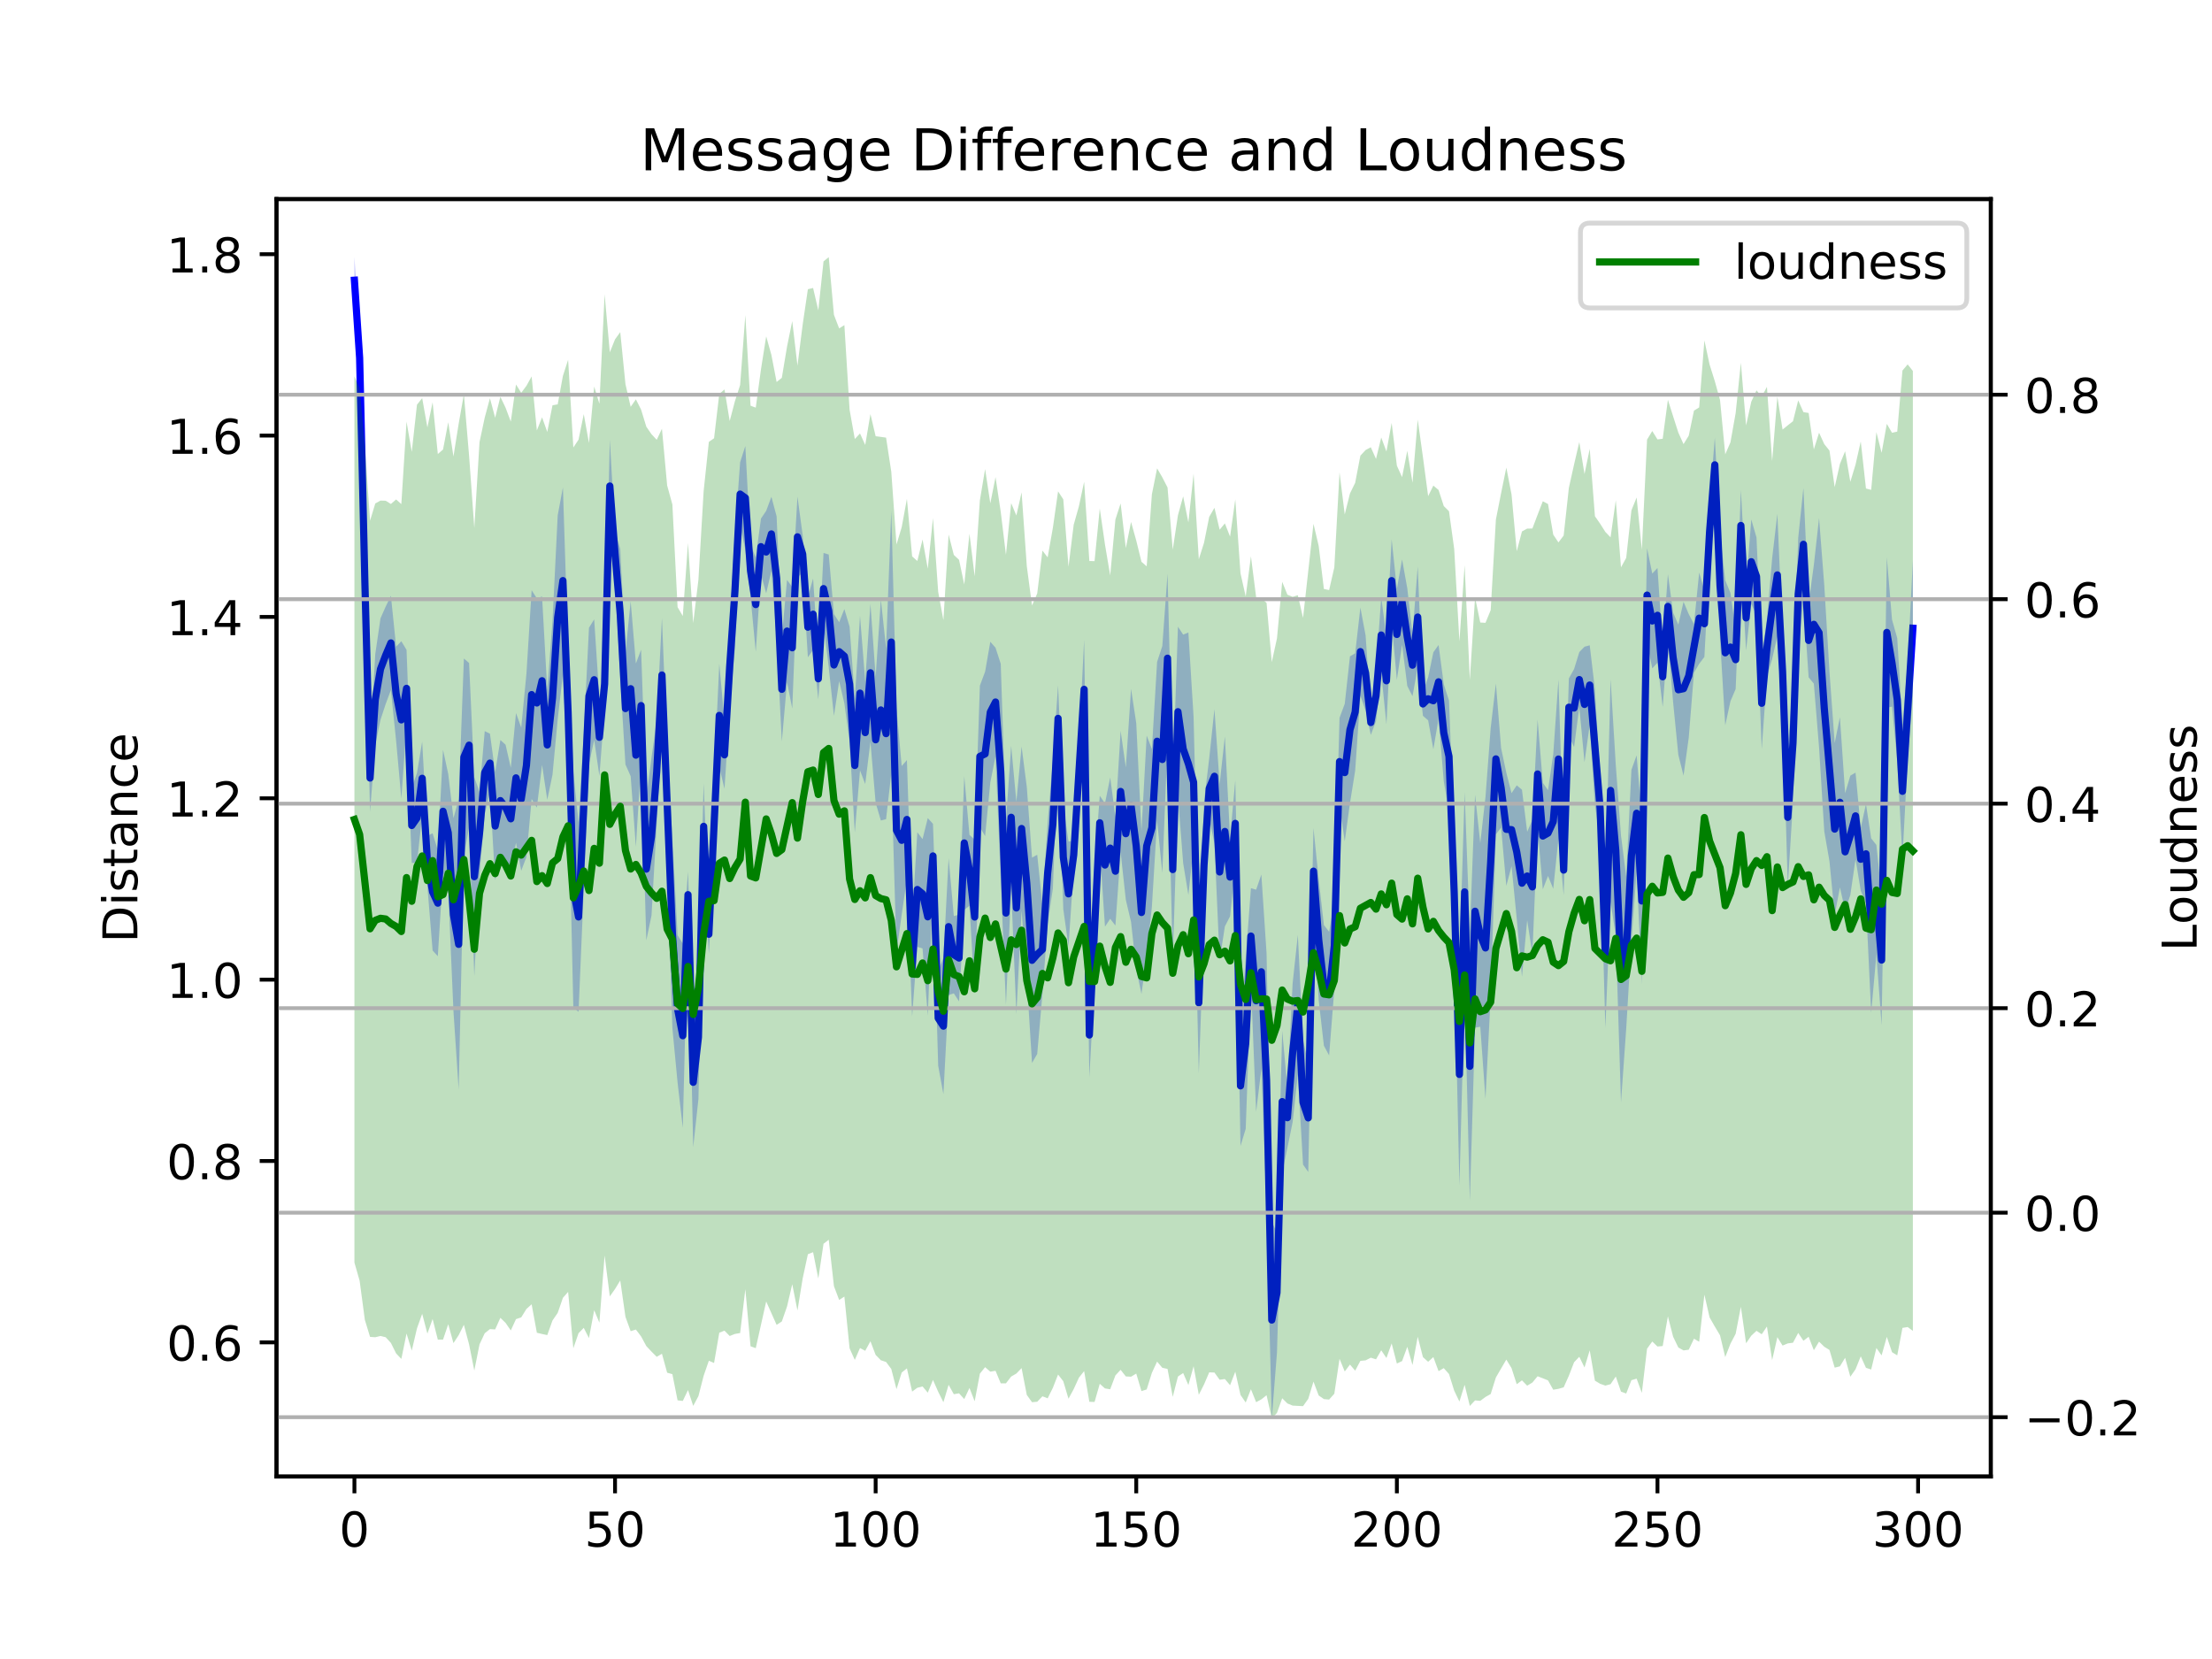 <?xml version="1.0" encoding="utf-8" standalone="no"?>
<!DOCTYPE svg PUBLIC "-//W3C//DTD SVG 1.1//EN"
  "http://www.w3.org/Graphics/SVG/1.1/DTD/svg11.dtd">
<!-- Created with matplotlib (https://matplotlib.org/) -->
<svg height="345.6pt" version="1.1" viewBox="0 0 460.8 345.6" width="460.8pt" xmlns="http://www.w3.org/2000/svg" xmlns:xlink="http://www.w3.org/1999/xlink">
 <defs>
  <style type="text/css">
*{stroke-linecap:butt;stroke-linejoin:round;}
  </style>
 </defs>
 <g id="figure_1">
  <g id="patch_1">
   <path d="M 0 345.6 
L 460.8 345.6 
L 460.8 0 
L 0 0 
z
" style="fill:#ffffff;"/>
  </g>
  <g id="axes_1">
   <g id="patch_2">
    <path d="M 57.6 307.584 
L 414.72 307.584 
L 414.72 41.472 
L 57.6 41.472 
z
" style="fill:#ffffff;"/>
   </g>
   <g id="PolyCollection_1">
    <path clip-path="url(#pdb95ba337a)" d="M 73.833 53.568 
L 73.833 63.177 
L 74.919 79.025 
L 76.004 127.093 
L 77.09 169.095 
L 78.176 155.192 
L 79.262 149.96 
L 80.348 146.645 
L 81.433 143.757 
L 82.519 154.338 
L 83.605 166.352 
L 84.691 151.424 
L 85.777 179.754 
L 86.862 179.805 
L 87.948 169.776 
L 89.034 184.675 
L 90.12 198.012 
L 91.206 199.2 
L 92.291 181.812 
L 93.377 185.712 
L 94.463 210.655 
L 95.549 226.966 
L 96.635 178.274 
L 97.72 172.34 
L 98.806 203.345 
L 99.892 182.265 
L 100.978 169.55 
L 102.064 165.096 
L 103.149 183.326 
L 104.235 179.404 
L 105.321 181.206 
L 106.407 181.212 
L 107.493 175.554 
L 108.578 181.394 
L 109.664 178.547 
L 110.75 166.445 
L 111.836 168.237 
L 112.922 159.349 
L 114.007 166.606 
L 115.093 161.413 
L 116.179 149.856 
L 117.265 140.376 
L 118.351 161.718 
L 119.436 209.926 
L 120.522 210.761 
L 121.608 185.173 
L 122.694 159.161 
L 123.78 154.177 
L 124.865 161.654 
L 125.951 147.594 
L 127.037 110.878 
L 128.123 120.067 
L 129.209 141.587 
L 130.294 159.261 
L 131.38 161.696 
L 132.466 176.411 
L 133.552 158.626 
L 134.638 195.9 
L 135.723 190.705 
L 136.809 171.541 
L 137.895 152.501 
L 138.981 179.757 
L 140.067 214.152 
L 141.152 225.512 
L 142.238 234.957 
L 143.324 191.189 
L 144.41 238.985 
L 145.496 228.963 
L 146.581 181.155 
L 147.667 198.651 
L 148.753 180.481 
L 149.839 159.793 
L 150.925 164.324 
L 152.01 147.753 
L 153.096 135.164 
L 154.182 109.577 
L 155.268 114.523 
L 156.354 124.38 
L 157.439 135.771 
L 158.525 119.737 
L 159.611 123.574 
L 160.697 118.961 
L 161.783 133.275 
L 162.868 154.485 
L 163.954 142.111 
L 165.04 147.609 
L 166.126 120.209 
L 167.212 119.37 
L 168.297 136.923 
L 169.383 135.389 
L 170.469 145.716 
L 171.555 130.046 
L 172.641 139.046 
L 173.726 149.115 
L 174.812 141.898 
L 175.898 146.522 
L 176.984 154.467 
L 178.07 173.422 
L 179.155 160.493 
L 180.241 163.328 
L 181.327 154.54 
L 182.413 167.24 
L 183.499 170.929 
L 184.584 170.654 
L 185.67 161.126 
L 186.756 198.393 
L 187.842 190.532 
L 188.928 183.09 
L 190.013 211.762 
L 191.099 197.236 
L 192.185 197.593 
L 193.271 211.565 
L 194.357 184.996 
L 195.442 222.021 
L 196.528 227.934 
L 197.614 207.298 
L 198.7 206.936 
L 199.786 208.608 
L 200.871 189.528 
L 201.957 188.688 
L 203.043 207.162 
L 204.129 172.311 
L 205.215 174.174 
L 206.3 162.999 
L 207.386 157.557 
L 208.472 183.128 
L 209.558 209.359 
L 210.644 185.169 
L 211.729 211.27 
L 212.815 189.67 
L 213.901 204.109 
L 214.987 221.435 
L 216.073 219.556 
L 217.158 207.082 
L 218.244 192.402 
L 219.33 185.138 
L 220.416 156.546 
L 221.502 189.387 
L 222.587 197.114 
L 223.673 181.047 
L 224.759 167.455 
L 225.845 153.977 
L 226.931 224.409 
L 228.016 204.725 
L 229.102 177.029 
L 230.188 193.045 
L 231.274 191.4 
L 232.36 192.813 
L 233.445 177.517 
L 234.531 187.457 
L 235.617 192.065 
L 236.703 201.924 
L 237.789 207.047 
L 238.875 199.213 
L 239.96 188.883 
L 241.046 170.946 
L 242.132 181.844 
L 243.218 154.735 
L 244.304 199.957 
L 245.389 165.973 
L 246.475 179.815 
L 247.561 186.436 
L 248.647 176.524 
L 249.733 223.63 
L 250.818 193.428 
L 251.904 170.538 
L 252.99 175.691 
L 254.076 200.026 
L 255.162 193.001 
L 256.247 190.875 
L 257.333 180.535 
L 258.419 238.718 
L 259.505 235.164 
L 260.591 204.97 
L 261.676 231.603 
L 262.762 222.703 
L 263.848 251.498 
L 264.934 295.488 
L 266.02 281.765 
L 267.105 244.235 
L 268.191 239.12 
L 269.277 233.774 
L 270.363 223.85 
L 271.449 242.602 
L 272.534 244.148 
L 273.62 190.447 
L 274.706 208.363 
L 275.792 217.835 
L 276.878 219.863 
L 277.963 206.125 
L 279.049 167.772 
L 280.135 175.268 
L 281.221 167.323 
L 282.307 160.546 
L 283.392 144.919 
L 284.478 148.03 
L 285.564 153.095 
L 286.65 150.228 
L 287.736 140.206 
L 288.821 150.881 
L 289.907 129.582 
L 290.993 141.643 
L 292.079 134.304 
L 293.165 142.9 
L 294.25 145.026 
L 295.336 139.078 
L 296.422 149.12 
L 297.508 150.056 
L 298.594 156.08 
L 299.679 149.712 
L 300.765 162.771 
L 301.851 169.238 
L 302.937 198.6 
L 304.023 247.011 
L 305.108 206.55 
L 306.194 250.139 
L 307.28 214.088 
L 308.366 213.893 
L 309.452 228.912 
L 310.537 207.568 
L 311.623 173.801 
L 312.709 172.408 
L 313.795 184.543 
L 314.881 180.444 
L 315.966 191.392 
L 317.052 203.468 
L 318.138 191.699 
L 319.224 198.726 
L 320.31 172.585 
L 321.395 185.257 
L 322.481 182.472 
L 323.567 185.157 
L 324.653 174.703 
L 325.739 186.468 
L 326.824 153.33 
L 327.91 155.614 
L 328.996 147.29 
L 330.082 158.774 
L 331.168 150.983 
L 332.253 167.69 
L 333.339 175.224 
L 334.425 214.167 
L 335.511 187.857 
L 336.597 194.99 
L 337.682 229.671 
L 338.768 214.301 
L 339.854 196.109 
L 340.94 181.487 
L 342.026 204.987 
L 343.111 133.749 
L 344.197 139.245 
L 345.283 138.041 
L 346.369 147.269 
L 347.455 133.056 
L 348.54 146.278 
L 349.626 157.253 
L 350.712 161.575 
L 351.798 153.659 
L 352.884 140.142 
L 353.969 138.287 
L 355.055 136.849 
L 356.141 116.657 
L 357.227 102.492 
L 358.313 133.072 
L 359.398 151.099 
L 360.484 146.084 
L 361.57 143.531 
L 362.656 116.866 
L 363.742 135.483 
L 364.827 125.809 
L 365.913 128.186 
L 366.999 156.045 
L 368.085 140.923 
L 369.171 137.278 
L 370.256 132.494 
L 371.342 147.412 
L 372.428 184.619 
L 373.514 167.136 
L 374.6 135.453 
L 375.685 125.135 
L 376.771 141.107 
L 377.857 142.414 
L 378.943 155.693 
L 380.029 173.177 
L 381.114 179.438 
L 382.2 190.647 
L 383.286 184.854 
L 384.372 189.665 
L 385.458 186.447 
L 386.543 178.979 
L 387.629 185.546 
L 388.715 188.243 
L 389.801 210.996 
L 390.887 198.863 
L 391.972 213.582 
L 393.058 147.428 
L 394.144 147.195 
L 395.23 158.593 
L 396.316 178.732 
L 397.401 158.025 
L 398.487 145.067 
L 398.487 116.673 
L 398.487 116.673 
L 397.401 138.106 
L 396.316 150.952 
L 395.23 132.938 
L 394.144 129.088 
L 393.058 116.063 
L 391.972 186.41 
L 390.887 176.024 
L 389.801 174.651 
L 388.715 167.485 
L 387.629 172.451 
L 386.543 160.951 
L 385.458 161.578 
L 384.372 165.238 
L 383.286 149.406 
L 382.2 154.781 
L 381.114 139.969 
L 380.029 121.915 
L 378.943 107.918 
L 377.857 117.7 
L 376.771 125.72 
L 375.685 101.641 
L 374.6 112.029 
L 373.514 142.351 
L 372.428 155.931 
L 371.342 132.358 
L 370.256 107.044 
L 369.171 116.31 
L 368.085 128.984 
L 366.999 136.958 
L 365.913 111.973 
L 364.827 108.215 
L 363.742 121.955 
L 362.656 102.064 
L 361.57 131.306 
L 360.484 123.516 
L 359.398 120.883 
L 358.313 110.896 
L 357.227 91.178 
L 356.141 104.817 
L 355.055 123.024 
L 353.969 119.263 
L 352.884 130.008 
L 351.798 127.934 
L 350.712 125.344 
L 349.626 130.124 
L 348.54 127.615 
L 347.455 119.614 
L 346.369 134.688 
L 345.283 118.316 
L 344.197 119.482 
L 343.111 114.199 
L 342.026 170.4 
L 340.94 157.342 
L 339.854 160.372 
L 338.768 182.593 
L 337.682 174.059 
L 336.597 159.354 
L 335.511 141.463 
L 334.425 184.65 
L 333.339 161.71 
L 332.253 143.581 
L 331.168 134.423 
L 330.082 134.719 
L 328.996 135.851 
L 327.91 139.373 
L 326.824 141.323 
L 325.739 176.039 
L 324.653 141.549 
L 323.567 157.152 
L 322.481 164.612 
L 321.395 163.066 
L 320.31 149.886 
L 319.224 170.792 
L 318.138 173.28 
L 317.052 164.503 
L 315.966 163.605 
L 314.881 165.225 
L 313.795 160.978 
L 312.709 155.844 
L 311.623 142.386 
L 310.537 151.643 
L 309.452 166.035 
L 308.366 175.624 
L 307.28 165.57 
L 306.194 194.132 
L 305.108 165.042 
L 304.023 200.629 
L 302.937 173.384 
L 301.851 145.937 
L 300.765 142.533 
L 299.679 134.365 
L 298.594 135.874 
L 297.508 141.082 
L 296.422 144.166 
L 295.336 118.009 
L 294.25 132.103 
L 293.165 122.559 
L 292.079 116.536 
L 290.993 122.68 
L 289.907 112.337 
L 288.821 132.752 
L 287.736 124.367 
L 286.65 139.698 
L 285.564 147.931 
L 284.478 132.361 
L 283.392 126.572 
L 282.307 136.096 
L 281.221 136.732 
L 280.135 146.618 
L 279.049 149.531 
L 277.963 187.878 
L 276.878 194.099 
L 275.792 192.709 
L 274.706 183.091 
L 273.62 172.512 
L 272.534 221.604 
L 271.449 216.673 
L 270.363 194.752 
L 269.277 204.849 
L 268.191 226.545 
L 267.105 214.735 
L 266.02 256.82 
L 264.934 254.49 
L 263.848 198.587 
L 262.762 182.179 
L 261.676 185.336 
L 260.591 185.025 
L 259.505 199.613 
L 258.419 213.695 
L 257.333 162.514 
L 256.247 174.545 
L 255.162 153.415 
L 254.076 163.266 
L 252.99 147.729 
L 251.904 157.941 
L 250.818 167.07 
L 249.733 194.179 
L 248.647 149.386 
L 247.561 131.757 
L 246.475 132.207 
L 245.389 130.548 
L 244.304 162.332 
L 243.218 119.499 
L 242.132 134.584 
L 241.046 137.881 
L 239.96 156.044 
L 238.875 153.245 
L 237.789 173.132 
L 236.703 150.66 
L 235.617 143.491 
L 234.531 159.885 
L 233.445 152.23 
L 232.36 170.162 
L 231.274 161.96 
L 230.188 167.364 
L 229.102 165.769 
L 228.016 180.183 
L 226.931 206.811 
L 225.845 133.227 
L 224.759 155.15 
L 223.673 175.175 
L 222.587 175.305 
L 221.502 167.765 
L 220.416 142.756 
L 219.33 158.382 
L 218.244 171.343 
L 217.158 188.491 
L 216.073 178.06 
L 214.987 178.662 
L 213.901 163.95 
L 212.815 155.518 
L 211.729 167.011 
L 210.644 155.346 
L 209.558 171.048 
L 208.472 138.275 
L 207.386 134.929 
L 206.3 133.695 
L 205.215 139.925 
L 204.129 142.836 
L 203.043 174.903 
L 201.957 173.925 
L 200.871 161.683 
L 199.786 190.539 
L 198.7 190.834 
L 197.614 178.775 
L 196.528 199.589 
L 195.442 202.164 
L 194.357 171.624 
L 193.271 170.415 
L 192.185 174.798 
L 191.099 173.374 
L 190.013 191.329 
L 188.928 158.336 
L 187.842 159.574 
L 186.756 147.542 
L 185.67 106.368 
L 184.584 135.008 
L 183.499 124.87 
L 182.413 140.977 
L 181.327 125.778 
L 180.241 141.898 
L 179.155 128.287 
L 178.07 145.516 
L 176.984 130.54 
L 175.898 126.879 
L 174.812 129.611 
L 173.726 127.932 
L 172.641 115.516 
L 171.555 115.193 
L 170.469 137.09 
L 169.383 120.509 
L 168.297 124.393 
L 167.212 111.49 
L 166.126 103.455 
L 165.04 122.279 
L 163.954 120.816 
L 162.868 132.702 
L 161.783 107.561 
L 160.697 103.496 
L 159.611 106.413 
L 158.525 108.02 
L 157.439 116.107 
L 156.354 113.536 
L 155.268 92.922 
L 154.182 96.284 
L 153.096 111.259 
L 152.01 129.857 
L 150.925 150.174 
L 149.839 138.278 
L 148.753 161.805 
L 147.667 190.599 
L 146.581 163.134 
L 145.496 203.161 
L 144.41 211.945 
L 143.324 181.566 
L 142.238 196.56 
L 141.152 194.811 
L 140.067 174.626 
L 138.981 155.843 
L 137.895 128.732 
L 136.809 149.975 
L 135.723 157.798 
L 134.638 166.2 
L 133.552 135.346 
L 132.466 138.217 
L 131.38 125.245 
L 130.294 135.951 
L 129.209 114.363 
L 128.123 110.707 
L 127.037 91.613 
L 125.951 137.389 
L 124.865 145.536 
L 123.78 129.023 
L 122.694 130.777 
L 121.608 152.766 
L 120.522 171.27 
L 119.436 160.752 
L 118.351 135.353 
L 117.265 101.528 
L 116.179 107.37 
L 115.093 129.452 
L 114.007 143.769 
L 112.922 124.267 
L 111.836 124.655 
L 110.75 122.95 
L 109.664 140.365 
L 108.578 151.561 
L 107.493 148.535 
L 106.407 159.935 
L 105.321 155.137 
L 104.235 154.153 
L 103.149 160.84 
L 102.064 152.839 
L 100.978 152.307 
L 99.892 164.941 
L 98.806 161.911 
L 97.72 138.114 
L 96.635 137.181 
L 95.549 166.485 
L 94.463 170.448 
L 93.377 161.239 
L 92.291 156.194 
L 91.206 177.086 
L 90.12 173.582 
L 89.034 174.136 
L 87.948 154.489 
L 86.862 161.017 
L 85.777 164.182 
L 84.691 135.378 
L 83.605 133.576 
L 82.519 134.698 
L 81.433 124.109 
L 80.348 126.352 
L 79.262 128.812 
L 78.176 136.242 
L 77.09 155.062 
L 76.004 115.016 
L 74.919 70.139 
L 73.833 53.568 
z
" style="fill:#0000ff;fill-opacity:0.25;"/>
   </g>
   <g id="matplotlib.axis_1">
    <g id="xtick_1">
     <g id="line2d_1">
      <defs>
       <path d="M 0 0 
L 0 3.5 
" id="mbc929da7d1" style="stroke:#000000;stroke-width:0.8;"/>
      </defs>
      <g>
       <use style="stroke:#000000;stroke-width:0.8;" x="73.833" xlink:href="#mbc929da7d1" y="307.584"/>
      </g>
     </g>
     <g id="text_1">
      <!-- 0 -->
      <defs>
       <path d="M 31.781 66.406 
Q 24.172 66.406 20.328 58.906 
Q 16.5 51.422 16.5 36.375 
Q 16.5 21.391 20.328 13.891 
Q 24.172 6.391 31.781 6.391 
Q 39.453 6.391 43.281 13.891 
Q 47.125 21.391 47.125 36.375 
Q 47.125 51.422 43.281 58.906 
Q 39.453 66.406 31.781 66.406 
z
M 31.781 74.219 
Q 44.047 74.219 50.516 64.516 
Q 56.984 54.828 56.984 36.375 
Q 56.984 17.969 50.516 8.266 
Q 44.047 -1.422 31.781 -1.422 
Q 19.531 -1.422 13.062 8.266 
Q 6.594 17.969 6.594 36.375 
Q 6.594 54.828 13.062 64.516 
Q 19.531 74.219 31.781 74.219 
z
" id="DejaVuSans-48"/>
      </defs>
      <g transform="translate(70.651 322.182)scale(0.1 -0.1)">
       <use xlink:href="#DejaVuSans-48"/>
      </g>
     </g>
    </g>
    <g id="xtick_2">
     <g id="line2d_2">
      <g>
       <use style="stroke:#000000;stroke-width:0.8;" x="128.123" xlink:href="#mbc929da7d1" y="307.584"/>
      </g>
     </g>
     <g id="text_2">
      <!-- 50 -->
      <defs>
       <path d="M 10.797 72.906 
L 49.516 72.906 
L 49.516 64.594 
L 19.828 64.594 
L 19.828 46.734 
Q 21.969 47.469 24.109 47.828 
Q 26.266 48.188 28.422 48.188 
Q 40.625 48.188 47.75 41.5 
Q 54.891 34.812 54.891 23.391 
Q 54.891 11.625 47.562 5.094 
Q 40.234 -1.422 26.906 -1.422 
Q 22.312 -1.422 17.547 -0.641 
Q 12.797 0.141 7.719 1.703 
L 7.719 11.625 
Q 12.109 9.234 16.797 8.062 
Q 21.484 6.891 26.703 6.891 
Q 35.156 6.891 40.078 11.328 
Q 45.016 15.766 45.016 23.391 
Q 45.016 31 40.078 35.438 
Q 35.156 39.891 26.703 39.891 
Q 22.75 39.891 18.812 39.016 
Q 14.891 38.141 10.797 36.281 
z
" id="DejaVuSans-53"/>
      </defs>
      <g transform="translate(121.76 322.182)scale(0.1 -0.1)">
       <use xlink:href="#DejaVuSans-53"/>
       <use x="63.623" xlink:href="#DejaVuSans-48"/>
      </g>
     </g>
    </g>
    <g id="xtick_3">
     <g id="line2d_3">
      <g>
       <use style="stroke:#000000;stroke-width:0.8;" x="182.413" xlink:href="#mbc929da7d1" y="307.584"/>
      </g>
     </g>
     <g id="text_3">
      <!-- 100 -->
      <defs>
       <path d="M 12.406 8.297 
L 28.516 8.297 
L 28.516 63.922 
L 10.984 60.406 
L 10.984 69.391 
L 28.422 72.906 
L 38.281 72.906 
L 38.281 8.297 
L 54.391 8.297 
L 54.391 0 
L 12.406 0 
z
" id="DejaVuSans-49"/>
      </defs>
      <g transform="translate(172.869 322.182)scale(0.1 -0.1)">
       <use xlink:href="#DejaVuSans-49"/>
       <use x="63.623" xlink:href="#DejaVuSans-48"/>
       <use x="127.246" xlink:href="#DejaVuSans-48"/>
      </g>
     </g>
    </g>
    <g id="xtick_4">
     <g id="line2d_4">
      <g>
       <use style="stroke:#000000;stroke-width:0.8;" x="236.703" xlink:href="#mbc929da7d1" y="307.584"/>
      </g>
     </g>
     <g id="text_4">
      <!-- 150 -->
      <g transform="translate(227.159 322.182)scale(0.1 -0.1)">
       <use xlink:href="#DejaVuSans-49"/>
       <use x="63.623" xlink:href="#DejaVuSans-53"/>
       <use x="127.246" xlink:href="#DejaVuSans-48"/>
      </g>
     </g>
    </g>
    <g id="xtick_5">
     <g id="line2d_5">
      <g>
       <use style="stroke:#000000;stroke-width:0.8;" x="290.993" xlink:href="#mbc929da7d1" y="307.584"/>
      </g>
     </g>
     <g id="text_5">
      <!-- 200 -->
      <defs>
       <path d="M 19.188 8.297 
L 53.609 8.297 
L 53.609 0 
L 7.328 0 
L 7.328 8.297 
Q 12.938 14.109 22.625 23.891 
Q 32.328 33.688 34.812 36.531 
Q 39.547 41.844 41.422 45.531 
Q 43.312 49.219 43.312 52.781 
Q 43.312 58.594 39.234 62.25 
Q 35.156 65.922 28.609 65.922 
Q 23.969 65.922 18.812 64.312 
Q 13.672 62.703 7.812 59.422 
L 7.812 69.391 
Q 13.766 71.781 18.938 73 
Q 24.125 74.219 28.422 74.219 
Q 39.75 74.219 46.484 68.547 
Q 53.219 62.891 53.219 53.422 
Q 53.219 48.922 51.531 44.891 
Q 49.859 40.875 45.406 35.406 
Q 44.188 33.984 37.641 27.219 
Q 31.109 20.453 19.188 8.297 
z
" id="DejaVuSans-50"/>
      </defs>
      <g transform="translate(281.449 322.182)scale(0.1 -0.1)">
       <use xlink:href="#DejaVuSans-50"/>
       <use x="63.623" xlink:href="#DejaVuSans-48"/>
       <use x="127.246" xlink:href="#DejaVuSans-48"/>
      </g>
     </g>
    </g>
    <g id="xtick_6">
     <g id="line2d_6">
      <g>
       <use style="stroke:#000000;stroke-width:0.8;" x="345.283" xlink:href="#mbc929da7d1" y="307.584"/>
      </g>
     </g>
     <g id="text_6">
      <!-- 250 -->
      <g transform="translate(335.739 322.182)scale(0.1 -0.1)">
       <use xlink:href="#DejaVuSans-50"/>
       <use x="63.623" xlink:href="#DejaVuSans-53"/>
       <use x="127.246" xlink:href="#DejaVuSans-48"/>
      </g>
     </g>
    </g>
    <g id="xtick_7">
     <g id="line2d_7">
      <g>
       <use style="stroke:#000000;stroke-width:0.8;" x="399.573" xlink:href="#mbc929da7d1" y="307.584"/>
      </g>
     </g>
     <g id="text_7">
      <!-- 300 -->
      <defs>
       <path d="M 40.578 39.312 
Q 47.656 37.797 51.625 33 
Q 55.609 28.219 55.609 21.188 
Q 55.609 10.406 48.188 4.484 
Q 40.766 -1.422 27.094 -1.422 
Q 22.516 -1.422 17.656 -0.516 
Q 12.797 0.391 7.625 2.203 
L 7.625 11.719 
Q 11.719 9.328 16.594 8.109 
Q 21.484 6.891 26.812 6.891 
Q 36.078 6.891 40.938 10.547 
Q 45.797 14.203 45.797 21.188 
Q 45.797 27.641 41.281 31.266 
Q 36.766 34.906 28.719 34.906 
L 20.219 34.906 
L 20.219 43.016 
L 29.109 43.016 
Q 36.375 43.016 40.234 45.922 
Q 44.094 48.828 44.094 54.297 
Q 44.094 59.906 40.109 62.906 
Q 36.141 65.922 28.719 65.922 
Q 24.656 65.922 20.016 65.031 
Q 15.375 64.156 9.812 62.312 
L 9.812 71.094 
Q 15.438 72.656 20.344 73.438 
Q 25.25 74.219 29.594 74.219 
Q 40.828 74.219 47.359 69.109 
Q 53.906 64.016 53.906 55.328 
Q 53.906 49.266 50.438 45.094 
Q 46.969 40.922 40.578 39.312 
z
" id="DejaVuSans-51"/>
      </defs>
      <g transform="translate(390.029 322.182)scale(0.1 -0.1)">
       <use xlink:href="#DejaVuSans-51"/>
       <use x="63.623" xlink:href="#DejaVuSans-48"/>
       <use x="127.246" xlink:href="#DejaVuSans-48"/>
      </g>
     </g>
    </g>
   </g>
   <g id="matplotlib.axis_2">
    <g id="ytick_1">
     <g id="line2d_8">
      <defs>
       <path d="M 0 0 
L -3.5 0 
" id="m1f6c03bc94" style="stroke:#000000;stroke-width:0.8;"/>
      </defs>
      <g>
       <use style="stroke:#000000;stroke-width:0.8;" x="57.6" xlink:href="#m1f6c03bc94" y="279.638"/>
      </g>
     </g>
     <g id="text_8">
      <!-- 0.6 -->
      <defs>
       <path d="M 10.688 12.406 
L 21 12.406 
L 21 0 
L 10.688 0 
z
" id="DejaVuSans-46"/>
       <path d="M 33.016 40.375 
Q 26.375 40.375 22.484 35.828 
Q 18.609 31.297 18.609 23.391 
Q 18.609 15.531 22.484 10.953 
Q 26.375 6.391 33.016 6.391 
Q 39.656 6.391 43.531 10.953 
Q 47.406 15.531 47.406 23.391 
Q 47.406 31.297 43.531 35.828 
Q 39.656 40.375 33.016 40.375 
z
M 52.594 71.297 
L 52.594 62.312 
Q 48.875 64.062 45.094 64.984 
Q 41.312 65.922 37.594 65.922 
Q 27.828 65.922 22.672 59.328 
Q 17.531 52.734 16.797 39.406 
Q 19.672 43.656 24.016 45.922 
Q 28.375 48.188 33.594 48.188 
Q 44.578 48.188 50.953 41.516 
Q 57.328 34.859 57.328 23.391 
Q 57.328 12.156 50.688 5.359 
Q 44.047 -1.422 33.016 -1.422 
Q 20.359 -1.422 13.672 8.266 
Q 6.984 17.969 6.984 36.375 
Q 6.984 53.656 15.188 63.938 
Q 23.391 74.219 37.203 74.219 
Q 40.922 74.219 44.703 73.484 
Q 48.484 72.75 52.594 71.297 
z
" id="DejaVuSans-54"/>
      </defs>
      <g transform="translate(34.697 283.437)scale(0.1 -0.1)">
       <use xlink:href="#DejaVuSans-48"/>
       <use x="63.623" xlink:href="#DejaVuSans-46"/>
       <use x="95.41" xlink:href="#DejaVuSans-54"/>
      </g>
     </g>
    </g>
    <g id="ytick_2">
     <g id="line2d_9">
      <g>
       <use style="stroke:#000000;stroke-width:0.8;" x="57.6" xlink:href="#m1f6c03bc94" y="241.858"/>
      </g>
     </g>
     <g id="text_9">
      <!-- 0.8 -->
      <defs>
       <path d="M 31.781 34.625 
Q 24.75 34.625 20.719 30.859 
Q 16.703 27.094 16.703 20.516 
Q 16.703 13.922 20.719 10.156 
Q 24.75 6.391 31.781 6.391 
Q 38.812 6.391 42.859 10.172 
Q 46.922 13.969 46.922 20.516 
Q 46.922 27.094 42.891 30.859 
Q 38.875 34.625 31.781 34.625 
z
M 21.922 38.812 
Q 15.578 40.375 12.031 44.719 
Q 8.5 49.078 8.5 55.328 
Q 8.5 64.062 14.719 69.141 
Q 20.953 74.219 31.781 74.219 
Q 42.672 74.219 48.875 69.141 
Q 55.078 64.062 55.078 55.328 
Q 55.078 49.078 51.531 44.719 
Q 48 40.375 41.703 38.812 
Q 48.828 37.156 52.797 32.312 
Q 56.781 27.484 56.781 20.516 
Q 56.781 9.906 50.312 4.234 
Q 43.844 -1.422 31.781 -1.422 
Q 19.734 -1.422 13.25 4.234 
Q 6.781 9.906 6.781 20.516 
Q 6.781 27.484 10.781 32.312 
Q 14.797 37.156 21.922 38.812 
z
M 18.312 54.391 
Q 18.312 48.734 21.844 45.562 
Q 25.391 42.391 31.781 42.391 
Q 38.141 42.391 41.719 45.562 
Q 45.312 48.734 45.312 54.391 
Q 45.312 60.062 41.719 63.234 
Q 38.141 66.406 31.781 66.406 
Q 25.391 66.406 21.844 63.234 
Q 18.312 60.062 18.312 54.391 
z
" id="DejaVuSans-56"/>
      </defs>
      <g transform="translate(34.697 245.657)scale(0.1 -0.1)">
       <use xlink:href="#DejaVuSans-48"/>
       <use x="63.623" xlink:href="#DejaVuSans-46"/>
       <use x="95.41" xlink:href="#DejaVuSans-56"/>
      </g>
     </g>
    </g>
    <g id="ytick_3">
     <g id="line2d_10">
      <g>
       <use style="stroke:#000000;stroke-width:0.8;" x="57.6" xlink:href="#m1f6c03bc94" y="204.078"/>
      </g>
     </g>
     <g id="text_10">
      <!-- 1.0 -->
      <g transform="translate(34.697 207.877)scale(0.1 -0.1)">
       <use xlink:href="#DejaVuSans-49"/>
       <use x="63.623" xlink:href="#DejaVuSans-46"/>
       <use x="95.41" xlink:href="#DejaVuSans-48"/>
      </g>
     </g>
    </g>
    <g id="ytick_4">
     <g id="line2d_11">
      <g>
       <use style="stroke:#000000;stroke-width:0.8;" x="57.6" xlink:href="#m1f6c03bc94" y="166.298"/>
      </g>
     </g>
     <g id="text_11">
      <!-- 1.2 -->
      <g transform="translate(34.697 170.097)scale(0.1 -0.1)">
       <use xlink:href="#DejaVuSans-49"/>
       <use x="63.623" xlink:href="#DejaVuSans-46"/>
       <use x="95.41" xlink:href="#DejaVuSans-50"/>
      </g>
     </g>
    </g>
    <g id="ytick_5">
     <g id="line2d_12">
      <g>
       <use style="stroke:#000000;stroke-width:0.8;" x="57.6" xlink:href="#m1f6c03bc94" y="128.518"/>
      </g>
     </g>
     <g id="text_12">
      <!-- 1.4 -->
      <defs>
       <path d="M 37.797 64.312 
L 12.891 25.391 
L 37.797 25.391 
z
M 35.203 72.906 
L 47.609 72.906 
L 47.609 25.391 
L 58.016 25.391 
L 58.016 17.188 
L 47.609 17.188 
L 47.609 0 
L 37.797 0 
L 37.797 17.188 
L 4.891 17.188 
L 4.891 26.703 
z
" id="DejaVuSans-52"/>
      </defs>
      <g transform="translate(34.697 132.317)scale(0.1 -0.1)">
       <use xlink:href="#DejaVuSans-49"/>
       <use x="63.623" xlink:href="#DejaVuSans-46"/>
       <use x="95.41" xlink:href="#DejaVuSans-52"/>
      </g>
     </g>
    </g>
    <g id="ytick_6">
     <g id="line2d_13">
      <g>
       <use style="stroke:#000000;stroke-width:0.8;" x="57.6" xlink:href="#m1f6c03bc94" y="90.738"/>
      </g>
     </g>
     <g id="text_13">
      <!-- 1.6 -->
      <g transform="translate(34.697 94.537)scale(0.1 -0.1)">
       <use xlink:href="#DejaVuSans-49"/>
       <use x="63.623" xlink:href="#DejaVuSans-46"/>
       <use x="95.41" xlink:href="#DejaVuSans-54"/>
      </g>
     </g>
    </g>
    <g id="ytick_7">
     <g id="line2d_14">
      <g>
       <use style="stroke:#000000;stroke-width:0.8;" x="57.6" xlink:href="#m1f6c03bc94" y="52.958"/>
      </g>
     </g>
     <g id="text_14">
      <!-- 1.8 -->
      <g transform="translate(34.697 56.757)scale(0.1 -0.1)">
       <use xlink:href="#DejaVuSans-49"/>
       <use x="63.623" xlink:href="#DejaVuSans-46"/>
       <use x="95.41" xlink:href="#DejaVuSans-56"/>
      </g>
     </g>
    </g>
    <g id="text_15">
     <!-- Distance -->
     <defs>
      <path d="M 19.672 64.797 
L 19.672 8.109 
L 31.594 8.109 
Q 46.688 8.109 53.688 14.938 
Q 60.688 21.781 60.688 36.531 
Q 60.688 51.172 53.688 57.984 
Q 46.688 64.797 31.594 64.797 
z
M 9.812 72.906 
L 30.078 72.906 
Q 51.266 72.906 61.172 64.094 
Q 71.094 55.281 71.094 36.531 
Q 71.094 17.672 61.125 8.828 
Q 51.172 0 30.078 0 
L 9.812 0 
z
" id="DejaVuSans-68"/>
      <path d="M 9.422 54.688 
L 18.406 54.688 
L 18.406 0 
L 9.422 0 
z
M 9.422 75.984 
L 18.406 75.984 
L 18.406 64.594 
L 9.422 64.594 
z
" id="DejaVuSans-105"/>
      <path d="M 44.281 53.078 
L 44.281 44.578 
Q 40.484 46.531 36.375 47.5 
Q 32.281 48.484 27.875 48.484 
Q 21.188 48.484 17.844 46.438 
Q 14.5 44.391 14.5 40.281 
Q 14.5 37.156 16.891 35.375 
Q 19.281 33.594 26.516 31.984 
L 29.594 31.297 
Q 39.156 29.25 43.188 25.516 
Q 47.219 21.781 47.219 15.094 
Q 47.219 7.469 41.188 3.016 
Q 35.156 -1.422 24.609 -1.422 
Q 20.219 -1.422 15.453 -0.562 
Q 10.688 0.297 5.422 2 
L 5.422 11.281 
Q 10.406 8.688 15.234 7.391 
Q 20.062 6.109 24.812 6.109 
Q 31.156 6.109 34.562 8.281 
Q 37.984 10.453 37.984 14.406 
Q 37.984 18.062 35.516 20.016 
Q 33.062 21.969 24.703 23.781 
L 21.578 24.516 
Q 13.234 26.266 9.516 29.906 
Q 5.812 33.547 5.812 39.891 
Q 5.812 47.609 11.281 51.797 
Q 16.75 56 26.812 56 
Q 31.781 56 36.172 55.266 
Q 40.578 54.547 44.281 53.078 
z
" id="DejaVuSans-115"/>
      <path d="M 18.312 70.219 
L 18.312 54.688 
L 36.812 54.688 
L 36.812 47.703 
L 18.312 47.703 
L 18.312 18.016 
Q 18.312 11.328 20.141 9.422 
Q 21.969 7.516 27.594 7.516 
L 36.812 7.516 
L 36.812 0 
L 27.594 0 
Q 17.188 0 13.234 3.875 
Q 9.281 7.766 9.281 18.016 
L 9.281 47.703 
L 2.688 47.703 
L 2.688 54.688 
L 9.281 54.688 
L 9.281 70.219 
z
" id="DejaVuSans-116"/>
      <path d="M 34.281 27.484 
Q 23.391 27.484 19.188 25 
Q 14.984 22.516 14.984 16.5 
Q 14.984 11.719 18.141 8.906 
Q 21.297 6.109 26.703 6.109 
Q 34.188 6.109 38.703 11.406 
Q 43.219 16.703 43.219 25.484 
L 43.219 27.484 
z
M 52.203 31.203 
L 52.203 0 
L 43.219 0 
L 43.219 8.297 
Q 40.141 3.328 35.547 0.953 
Q 30.953 -1.422 24.312 -1.422 
Q 15.922 -1.422 10.953 3.297 
Q 6 8.016 6 15.922 
Q 6 25.141 12.172 29.828 
Q 18.359 34.516 30.609 34.516 
L 43.219 34.516 
L 43.219 35.406 
Q 43.219 41.609 39.141 45 
Q 35.062 48.391 27.688 48.391 
Q 23 48.391 18.547 47.266 
Q 14.109 46.141 10.016 43.891 
L 10.016 52.203 
Q 14.938 54.109 19.578 55.047 
Q 24.219 56 28.609 56 
Q 40.484 56 46.344 49.844 
Q 52.203 43.703 52.203 31.203 
z
" id="DejaVuSans-97"/>
      <path d="M 54.891 33.016 
L 54.891 0 
L 45.906 0 
L 45.906 32.719 
Q 45.906 40.484 42.875 44.328 
Q 39.844 48.188 33.797 48.188 
Q 26.516 48.188 22.312 43.547 
Q 18.109 38.922 18.109 30.906 
L 18.109 0 
L 9.078 0 
L 9.078 54.688 
L 18.109 54.688 
L 18.109 46.188 
Q 21.344 51.125 25.703 53.562 
Q 30.078 56 35.797 56 
Q 45.219 56 50.047 50.172 
Q 54.891 44.344 54.891 33.016 
z
" id="DejaVuSans-110"/>
      <path d="M 48.781 52.594 
L 48.781 44.188 
Q 44.969 46.297 41.141 47.344 
Q 37.312 48.391 33.406 48.391 
Q 24.656 48.391 19.812 42.844 
Q 14.984 37.312 14.984 27.297 
Q 14.984 17.281 19.812 11.734 
Q 24.656 6.203 33.406 6.203 
Q 37.312 6.203 41.141 7.25 
Q 44.969 8.297 48.781 10.406 
L 48.781 2.094 
Q 45.016 0.344 40.984 -0.531 
Q 36.969 -1.422 32.422 -1.422 
Q 20.062 -1.422 12.781 6.344 
Q 5.516 14.109 5.516 27.297 
Q 5.516 40.672 12.859 48.328 
Q 20.219 56 33.016 56 
Q 37.156 56 41.109 55.141 
Q 45.062 54.297 48.781 52.594 
z
" id="DejaVuSans-99"/>
      <path d="M 56.203 29.594 
L 56.203 25.203 
L 14.891 25.203 
Q 15.484 15.922 20.484 11.062 
Q 25.484 6.203 34.422 6.203 
Q 39.594 6.203 44.453 7.469 
Q 49.312 8.734 54.109 11.281 
L 54.109 2.781 
Q 49.266 0.734 44.188 -0.344 
Q 39.109 -1.422 33.891 -1.422 
Q 20.797 -1.422 13.156 6.188 
Q 5.516 13.812 5.516 26.812 
Q 5.516 40.234 12.766 48.109 
Q 20.016 56 32.328 56 
Q 43.359 56 49.781 48.891 
Q 56.203 41.797 56.203 29.594 
z
M 47.219 32.234 
Q 47.125 39.594 43.094 43.984 
Q 39.062 48.391 32.422 48.391 
Q 24.906 48.391 20.391 44.141 
Q 15.875 39.891 15.188 32.172 
z
" id="DejaVuSans-101"/>
     </defs>
     <g transform="translate(28.617 196.391)rotate(-90)scale(0.1 -0.1)">
      <use xlink:href="#DejaVuSans-68"/>
      <use x="77.002" xlink:href="#DejaVuSans-105"/>
      <use x="104.785" xlink:href="#DejaVuSans-115"/>
      <use x="156.885" xlink:href="#DejaVuSans-116"/>
      <use x="196.094" xlink:href="#DejaVuSans-97"/>
      <use x="257.373" xlink:href="#DejaVuSans-110"/>
      <use x="320.752" xlink:href="#DejaVuSans-99"/>
      <use x="375.732" xlink:href="#DejaVuSans-101"/>
     </g>
    </g>
   </g>
   <g id="line2d_15">
    <path clip-path="url(#pdb95ba337a)" d="M 73.833 58.373 
L 74.919 74.582 
L 76.004 121.054 
L 77.09 162.078 
L 78.176 145.717 
L 79.262 139.386 
L 80.348 136.498 
L 81.433 133.933 
L 82.519 144.518 
L 83.605 149.964 
L 84.691 143.401 
L 85.777 171.968 
L 86.862 170.411 
L 87.948 162.132 
L 89.034 179.406 
L 90.12 185.797 
L 91.206 188.143 
L 92.291 169.003 
L 93.377 173.475 
L 94.463 190.552 
L 95.549 196.726 
L 96.635 157.727 
L 97.72 155.227 
L 98.806 182.628 
L 99.892 173.603 
L 100.978 160.929 
L 102.064 158.968 
L 103.149 172.083 
L 104.235 166.778 
L 105.321 168.171 
L 106.407 170.574 
L 107.493 162.045 
L 108.578 166.478 
L 109.664 159.456 
L 110.75 144.697 
L 111.836 146.446 
L 112.922 141.808 
L 114.007 155.188 
L 115.093 145.433 
L 116.179 128.613 
L 117.265 120.952 
L 118.351 148.535 
L 119.436 185.339 
L 120.522 191.015 
L 122.694 144.969 
L 123.78 141.6 
L 124.865 153.595 
L 125.951 142.492 
L 127.037 101.246 
L 128.123 115.387 
L 129.209 127.975 
L 130.294 147.606 
L 131.38 143.471 
L 132.466 157.314 
L 133.552 146.986 
L 134.638 181.05 
L 135.723 174.252 
L 136.809 160.758 
L 137.895 140.616 
L 140.067 194.389 
L 141.152 210.161 
L 142.238 215.759 
L 143.324 186.378 
L 144.41 225.465 
L 145.496 216.062 
L 146.581 172.144 
L 147.667 194.625 
L 149.839 149.036 
L 150.925 157.249 
L 152.01 138.805 
L 153.096 123.212 
L 154.182 102.93 
L 155.268 103.722 
L 156.354 118.958 
L 157.439 125.939 
L 158.525 113.879 
L 159.611 114.994 
L 160.697 111.228 
L 161.783 120.418 
L 162.868 143.594 
L 163.954 131.463 
L 165.04 134.944 
L 166.126 111.832 
L 167.212 115.43 
L 168.297 130.658 
L 169.383 127.949 
L 170.469 141.403 
L 171.555 122.62 
L 172.641 127.281 
L 173.726 138.523 
L 174.812 135.755 
L 175.898 136.701 
L 176.984 142.503 
L 178.07 159.469 
L 179.155 144.39 
L 180.241 152.613 
L 181.327 140.159 
L 182.413 154.108 
L 183.499 147.899 
L 184.584 152.831 
L 185.67 133.747 
L 186.756 172.968 
L 187.842 175.053 
L 188.928 170.713 
L 190.013 201.546 
L 191.099 185.305 
L 192.185 186.195 
L 193.271 190.99 
L 194.357 178.31 
L 195.442 212.093 
L 196.528 213.761 
L 197.614 193.037 
L 198.7 198.885 
L 199.786 199.573 
L 200.871 175.606 
L 201.957 181.306 
L 203.043 191.032 
L 204.129 157.573 
L 205.215 157.05 
L 206.3 148.347 
L 207.386 146.243 
L 208.472 160.702 
L 209.558 190.204 
L 210.644 170.258 
L 211.729 189.14 
L 212.815 172.594 
L 213.901 184.03 
L 214.987 200.049 
L 216.073 198.808 
L 217.158 197.787 
L 218.244 181.872 
L 219.33 171.76 
L 220.416 149.651 
L 221.502 178.576 
L 222.587 186.209 
L 223.673 178.111 
L 225.845 143.602 
L 226.931 215.61 
L 229.102 171.399 
L 230.188 180.204 
L 231.274 176.68 
L 232.36 181.488 
L 233.445 164.873 
L 234.531 173.671 
L 235.617 167.778 
L 236.703 176.292 
L 237.789 190.09 
L 238.875 176.229 
L 239.96 172.463 
L 241.046 154.414 
L 242.132 158.214 
L 243.218 137.117 
L 244.304 181.144 
L 245.389 148.26 
L 246.475 156.011 
L 247.561 159.097 
L 248.647 162.955 
L 249.733 208.905 
L 250.818 180.249 
L 251.904 164.239 
L 252.99 161.71 
L 254.076 181.646 
L 255.162 173.208 
L 256.247 182.71 
L 257.333 171.524 
L 258.419 226.207 
L 259.505 217.388 
L 260.591 194.998 
L 261.676 208.469 
L 262.762 202.441 
L 263.848 225.043 
L 264.934 274.989 
L 266.02 269.292 
L 267.105 229.485 
L 268.191 232.833 
L 269.277 219.312 
L 270.363 209.301 
L 271.449 229.637 
L 272.534 232.876 
L 273.62 181.479 
L 274.706 195.727 
L 275.792 205.272 
L 276.878 206.981 
L 277.963 197.001 
L 279.049 158.651 
L 280.135 160.943 
L 281.221 152.028 
L 282.307 148.321 
L 283.392 135.746 
L 284.478 140.196 
L 285.564 150.513 
L 286.65 144.963 
L 287.736 132.287 
L 288.821 141.817 
L 289.907 120.96 
L 290.993 132.162 
L 292.079 125.42 
L 293.165 132.73 
L 294.25 138.564 
L 295.336 128.543 
L 296.422 146.643 
L 297.508 145.569 
L 298.594 145.977 
L 299.679 142.038 
L 300.765 152.652 
L 301.851 157.587 
L 302.937 185.992 
L 304.023 223.82 
L 305.108 185.796 
L 306.194 222.135 
L 307.28 189.829 
L 308.366 194.758 
L 309.452 197.474 
L 310.537 179.605 
L 311.623 158.093 
L 312.709 164.126 
L 313.795 172.76 
L 314.881 172.834 
L 315.966 177.499 
L 317.052 183.985 
L 318.138 182.49 
L 319.224 184.759 
L 320.31 161.235 
L 321.395 174.162 
L 322.481 173.542 
L 323.567 171.154 
L 324.653 158.126 
L 325.739 181.253 
L 326.824 147.327 
L 327.91 147.493 
L 328.996 141.571 
L 330.082 146.747 
L 331.168 142.703 
L 333.339 168.467 
L 334.425 199.409 
L 335.511 164.66 
L 336.597 177.172 
L 337.682 201.865 
L 338.768 198.447 
L 339.854 178.24 
L 340.94 169.414 
L 342.026 187.693 
L 343.111 123.974 
L 344.197 129.364 
L 345.283 128.178 
L 346.369 140.979 
L 347.455 126.335 
L 348.54 136.946 
L 349.626 143.688 
L 350.712 143.46 
L 351.798 140.797 
L 353.969 128.775 
L 355.055 129.936 
L 356.141 110.737 
L 357.227 96.835 
L 358.313 121.984 
L 359.398 135.991 
L 360.484 134.8 
L 361.57 137.419 
L 362.656 109.465 
L 363.742 128.719 
L 364.827 117.012 
L 365.913 120.079 
L 366.999 146.501 
L 368.085 134.954 
L 369.171 126.794 
L 370.256 119.769 
L 371.342 139.885 
L 372.428 170.275 
L 373.514 154.743 
L 374.6 123.741 
L 375.685 113.388 
L 376.771 133.414 
L 377.857 130.057 
L 378.943 131.806 
L 380.029 147.546 
L 382.2 172.714 
L 383.286 167.13 
L 384.372 177.451 
L 385.458 174.012 
L 386.543 169.965 
L 387.629 178.998 
L 388.715 177.864 
L 389.801 192.824 
L 390.887 187.443 
L 391.972 199.996 
L 393.058 131.745 
L 394.144 138.141 
L 395.23 145.766 
L 396.316 164.842 
L 398.487 130.87 
L 398.487 130.87 
" style="fill:none;stroke:#0000ff;stroke-linecap:square;stroke-width:1.5;"/>
   </g>
   <g id="patch_3">
    <path d="M 57.6 307.584 
L 57.6 41.472 
" style="fill:none;stroke:#000000;stroke-linecap:square;stroke-linejoin:miter;stroke-width:0.8;"/>
   </g>
   <g id="patch_4">
    <path d="M 414.72 307.584 
L 414.72 41.472 
" style="fill:none;stroke:#000000;stroke-linecap:square;stroke-linejoin:miter;stroke-width:0.8;"/>
   </g>
   <g id="patch_5">
    <path d="M 57.6 307.584 
L 414.72 307.584 
" style="fill:none;stroke:#000000;stroke-linecap:square;stroke-linejoin:miter;stroke-width:0.8;"/>
   </g>
   <g id="patch_6">
    <path d="M 57.6 41.472 
L 414.72 41.472 
" style="fill:none;stroke:#000000;stroke-linecap:square;stroke-linejoin:miter;stroke-width:0.8;"/>
   </g>
  </g>
  <g id="axes_2">
   <g id="PolyCollection_2">
    <path clip-path="url(#pdb95ba337a)" d="M 73.833 78.406 
L 73.833 263.013 
L 74.919 266.806 
L 76.004 274.944 
L 77.09 278.502 
L 78.176 278.569 
L 79.262 278.306 
L 80.348 278.574 
L 81.433 279.757 
L 82.519 281.942 
L 83.605 283.088 
L 84.691 277.8 
L 85.777 281.356 
L 86.862 276.726 
L 87.948 273.688 
L 89.034 277.818 
L 90.12 274.77 
L 91.206 279.069 
L 92.291 279.06 
L 93.377 275.86 
L 94.463 279.794 
L 95.549 278.14 
L 96.635 275.981 
L 97.72 280.062 
L 98.806 285.501 
L 99.892 280.057 
L 100.978 277.741 
L 102.064 276.878 
L 103.149 276.944 
L 104.235 274.527 
L 105.321 275.579 
L 106.407 277.155 
L 107.493 274.798 
L 108.578 274.435 
L 109.664 272.683 
L 110.75 271.705 
L 111.836 277.63 
L 112.922 277.895 
L 114.007 278.126 
L 115.093 275.082 
L 116.179 273.503 
L 117.265 270.36 
L 118.351 269.123 
L 119.436 280.869 
L 120.522 277.722 
L 121.608 276.622 
L 122.694 278.747 
L 123.78 272.939 
L 124.865 275.53 
L 125.951 261.539 
L 127.037 270.054 
L 128.123 268.521 
L 129.209 266.743 
L 130.294 274.323 
L 131.38 277.312 
L 132.466 276.965 
L 133.552 278.398 
L 134.638 280.408 
L 135.723 281.567 
L 136.809 282.654 
L 137.895 282.006 
L 138.981 285.959 
L 140.067 286.263 
L 141.152 291.711 
L 142.238 291.843 
L 143.324 289.574 
L 144.41 292.871 
L 145.496 290.833 
L 146.581 286.604 
L 147.667 283.464 
L 148.753 283.931 
L 149.839 277.626 
L 150.925 277.199 
L 152.01 278.311 
L 153.096 277.884 
L 154.182 277.697 
L 155.268 268.567 
L 156.354 280.452 
L 157.439 280.843 
L 158.525 275.979 
L 159.611 271.125 
L 160.697 273.558 
L 161.783 275.994 
L 162.868 275.284 
L 163.954 272.168 
L 165.04 267.518 
L 166.126 273.009 
L 167.212 266.324 
L 168.297 261.278 
L 169.383 260.853 
L 170.469 266.352 
L 171.555 259.1 
L 172.641 258.262 
L 173.726 267.93 
L 174.812 270.802 
L 175.898 270.106 
L 176.984 280.873 
L 178.07 283.301 
L 179.155 280.816 
L 180.241 281.402 
L 181.327 279.405 
L 182.413 282.252 
L 183.499 283.366 
L 184.584 283.725 
L 185.67 285.178 
L 186.756 289.388 
L 187.842 285.924 
L 188.928 285.058 
L 190.013 289.892 
L 191.099 289.095 
L 192.185 288.821 
L 193.271 290.118 
L 194.357 287.465 
L 195.442 289.921 
L 196.528 292.106 
L 197.614 288.485 
L 198.7 290.441 
L 199.786 290.25 
L 200.871 291.451 
L 201.957 289.136 
L 203.043 291.908 
L 204.129 286.158 
L 205.215 284.801 
L 206.3 285.745 
L 207.386 285.559 
L 208.472 288.172 
L 209.558 288.172 
L 210.644 286.76 
L 211.729 286.136 
L 212.815 285 
L 213.901 290.59 
L 214.987 292.103 
L 216.073 292.008 
L 217.158 290.869 
L 218.244 291.295 
L 219.33 289.111 
L 220.416 286.337 
L 221.502 287.741 
L 222.587 291.382 
L 223.673 289.373 
L 224.759 286.996 
L 225.845 285.621 
L 226.931 292.018 
L 228.016 292.054 
L 229.102 288.269 
L 230.188 289.234 
L 231.274 289.412 
L 232.36 286.524 
L 233.445 285.356 
L 234.531 286.737 
L 235.617 286.792 
L 236.703 286.139 
L 237.789 289.795 
L 238.875 289.443 
L 239.96 285.98 
L 241.046 283.648 
L 242.132 284.935 
L 243.218 285.166 
L 244.304 290.983 
L 245.389 286.755 
L 246.475 286.028 
L 247.561 288.527 
L 248.647 284.617 
L 249.733 290.555 
L 250.818 288.415 
L 251.904 285.884 
L 252.99 285.923 
L 254.076 287.431 
L 255.162 287.279 
L 256.247 288.561 
L 257.333 285.75 
L 258.419 290.586 
L 259.505 292.171 
L 260.591 289.398 
L 261.676 292.098 
L 262.762 291.514 
L 263.848 290.649 
L 264.934 295.488 
L 266.02 294.324 
L 267.105 291.283 
L 268.191 292.364 
L 269.277 292.811 
L 270.363 292.871 
L 271.449 292.928 
L 272.534 291.405 
L 273.62 287.813 
L 274.706 290.7 
L 275.792 291.453 
L 276.878 291.555 
L 277.963 290.334 
L 279.049 283.061 
L 280.135 285.704 
L 281.221 284.26 
L 282.307 285.537 
L 283.392 283.491 
L 284.478 283.388 
L 285.564 282.833 
L 286.65 283.171 
L 287.736 281.294 
L 288.821 282.899 
L 289.907 279.856 
L 290.993 284.047 
L 292.079 283.537 
L 293.165 280.57 
L 294.25 284.356 
L 295.336 278.473 
L 296.422 282.71 
L 297.508 283.682 
L 298.594 282.707 
L 299.679 285.634 
L 300.765 285.009 
L 301.851 286.228 
L 302.937 289.701 
L 304.023 291.968 
L 305.108 288.483 
L 306.194 292.883 
L 307.28 291.731 
L 308.366 291.82 
L 309.452 291.013 
L 310.537 290.404 
L 311.623 286.947 
L 312.709 285.076 
L 313.795 283.226 
L 314.881 285.005 
L 315.966 288.357 
L 317.052 287.552 
L 318.138 288.666 
L 319.224 288.011 
L 320.31 286.698 
L 321.395 287.121 
L 322.481 287.561 
L 323.567 289.503 
L 324.653 289.322 
L 325.739 289.009 
L 326.824 286.591 
L 327.91 283.784 
L 328.996 282.638 
L 330.082 284.869 
L 331.168 281.294 
L 332.253 287.62 
L 333.339 288.268 
L 334.425 288.645 
L 335.511 288.35 
L 336.597 286.753 
L 337.682 289.894 
L 338.768 290.3 
L 339.854 287.516 
L 340.94 287.201 
L 342.026 290.163 
L 343.111 280.959 
L 344.197 279.459 
L 345.283 280.504 
L 346.369 280.401 
L 347.455 274.216 
L 348.54 278.457 
L 349.626 280.705 
L 350.712 281.318 
L 351.798 281.169 
L 352.884 278.878 
L 353.969 279.505 
L 355.055 269.704 
L 356.141 274.445 
L 357.227 276.343 
L 358.313 278.167 
L 359.398 282.708 
L 360.484 279.927 
L 361.57 277.848 
L 362.656 272.224 
L 363.742 279.831 
L 364.827 278.245 
L 365.913 277.237 
L 366.999 277.947 
L 368.085 276.341 
L 369.171 283.336 
L 370.256 278.558 
L 371.342 280.309 
L 372.428 279.856 
L 373.514 279.716 
L 374.6 277.674 
L 375.685 279.308 
L 376.771 278.467 
L 377.857 281.272 
L 378.943 279.493 
L 380.029 280.552 
L 381.114 281.224 
L 382.2 284.907 
L 383.286 284.636 
L 384.372 282.858 
L 385.458 286.798 
L 386.543 285.245 
L 387.629 282.546 
L 388.715 284.942 
L 389.801 285.291 
L 390.887 280.81 
L 391.972 282.356 
L 393.058 278.494 
L 394.144 281.685 
L 395.23 282.349 
L 396.316 276.629 
L 397.401 276.447 
L 398.487 277.244 
L 398.487 77.283 
L 398.487 77.283 
L 397.401 75.907 
L 396.316 77.189 
L 395.23 89.908 
L 394.144 90.159 
L 393.058 88.299 
L 391.972 94.339 
L 390.887 90.024 
L 389.801 102.05 
L 388.715 101.762 
L 387.629 91.958 
L 386.543 96.781 
L 385.458 100.376 
L 384.372 94.005 
L 383.286 96.654 
L 382.2 101.482 
L 381.114 93.87 
L 380.029 92.516 
L 378.943 90.141 
L 377.857 93.629 
L 376.771 86.027 
L 375.685 85.854 
L 374.6 83.402 
L 373.514 87.75 
L 372.428 88.604 
L 371.342 89.486 
L 370.256 82.65 
L 369.171 96.061 
L 368.085 80.59 
L 366.999 82.627 
L 365.913 81.328 
L 364.827 83.673 
L 363.742 88.634 
L 362.656 75.555 
L 361.57 86.039 
L 360.484 92.145 
L 359.398 94.644 
L 358.313 83.328 
L 357.227 79.41 
L 356.141 75.958 
L 355.055 70.91 
L 353.969 84.871 
L 352.884 85.548 
L 351.798 90.755 
L 350.712 92.52 
L 349.626 90.11 
L 348.54 86.721 
L 347.455 83.292 
L 346.369 91.399 
L 345.283 91.538 
L 344.197 89.791 
L 343.111 91.582 
L 342.026 114.524 
L 340.94 103.639 
L 339.854 106.324 
L 338.768 116.218 
L 337.682 118.184 
L 336.597 104.208 
L 335.511 111.94 
L 334.425 110.812 
L 333.339 109.095 
L 332.253 107.537 
L 331.168 93.505 
L 330.082 98.751 
L 328.996 92.09 
L 327.91 96.746 
L 326.824 101.627 
L 325.739 111.566 
L 324.653 112.998 
L 323.567 111.367 
L 322.481 104.99 
L 321.395 104.422 
L 320.31 107.232 
L 319.224 110.096 
L 318.138 110.119 
L 317.052 110.708 
L 315.966 114.832 
L 314.881 103.013 
L 313.795 97.408 
L 312.709 102.72 
L 311.623 108.224 
L 310.537 127.106 
L 309.452 129.747 
L 308.366 129.677 
L 307.28 124.458 
L 306.194 141.633 
L 305.108 117.732 
L 304.023 133.609 
L 302.937 114.357 
L 301.851 106.493 
L 300.765 105.421 
L 299.679 102.07 
L 298.594 101.159 
L 297.508 103.358 
L 296.422 95.213 
L 295.336 87.415 
L 294.25 100.566 
L 293.165 93.916 
L 292.079 99.397 
L 290.993 96.999 
L 289.907 88.091 
L 288.821 94.059 
L 287.736 91.139 
L 286.65 95.605 
L 285.564 93.171 
L 284.478 93.751 
L 283.392 94.925 
L 282.307 100.581 
L 281.221 102.804 
L 280.135 107.169 
L 279.049 98.414 
L 277.963 118.2 
L 276.878 122.921 
L 275.792 122.695 
L 274.706 113.714 
L 273.62 109.119 
L 272.534 118.945 
L 271.449 128.718 
L 270.363 123.991 
L 269.277 124.33 
L 268.191 123.888 
L 267.105 121.204 
L 266.02 132.972 
L 264.934 137.934 
L 263.848 125.598 
L 262.762 124.627 
L 261.676 124.401 
L 260.591 115.882 
L 259.505 124.26 
L 258.419 119.444 
L 257.333 104.035 
L 256.247 111.785 
L 255.162 109.03 
L 254.076 110.348 
L 252.99 105.788 
L 251.904 107.667 
L 250.818 113.078 
L 249.733 116.51 
L 248.647 98.68 
L 247.561 108.835 
L 246.475 103.404 
L 245.389 107.33 
L 244.304 114.51 
L 243.218 101.55 
L 242.132 99.444 
L 241.046 97.566 
L 239.96 102.97 
L 238.875 117.973 
L 237.789 117.033 
L 236.703 112.61 
L 235.617 108.727 
L 234.531 114.172 
L 233.445 104.872 
L 232.36 108.22 
L 231.274 119.878 
L 230.188 113.443 
L 229.102 105.927 
L 228.016 116.892 
L 226.931 116.866 
L 225.845 100.366 
L 224.759 105.456 
L 223.673 109.306 
L 222.587 118.061 
L 221.502 104.02 
L 220.416 102.361 
L 219.33 109.966 
L 218.244 116.108 
L 217.158 114.702 
L 216.073 123.621 
L 214.987 126.133 
L 213.901 117.928 
L 212.815 102.565 
L 211.729 107.387 
L 210.644 104.809 
L 209.558 115.581 
L 208.472 106.628 
L 207.386 99.387 
L 206.3 104.851 
L 205.215 97.716 
L 204.129 104.222 
L 203.043 120.065 
L 201.957 111.176 
L 200.871 121.761 
L 199.786 116.622 
L 198.7 115.6 
L 197.614 111.364 
L 196.528 129.197 
L 195.442 123.293 
L 194.357 107.942 
L 193.271 118.467 
L 192.185 112.386 
L 191.099 116.867 
L 190.013 115.897 
L 188.928 103.916 
L 187.842 109.816 
L 186.756 113.431 
L 185.67 98.261 
L 184.584 91.167 
L 183.499 91.009 
L 182.413 90.873 
L 181.327 86.26 
L 180.241 92.691 
L 179.155 90.297 
L 178.07 91.45 
L 176.984 85.35 
L 175.898 67.727 
L 174.812 68.41 
L 173.726 65.589 
L 172.641 53.568 
L 171.555 54.454 
L 170.469 64.662 
L 169.383 59.991 
L 168.297 60.252 
L 167.212 67.61 
L 166.126 76.181 
L 165.04 66.885 
L 163.954 72.207 
L 162.868 78.699 
L 161.783 79.579 
L 160.697 73.941 
L 159.611 70.069 
L 158.525 76.934 
L 157.439 84.92 
L 156.354 84.516 
L 155.268 65.639 
L 154.182 80.211 
L 153.096 83.585 
L 152.01 87.719 
L 150.925 81.128 
L 149.839 82.065 
L 148.753 91.298 
L 147.667 92.056 
L 146.581 102.312 
L 145.496 120.762 
L 144.41 129.791 
L 143.324 113.103 
L 142.238 128.335 
L 141.152 126.467 
L 140.067 105.085 
L 138.981 101.14 
L 137.895 89.315 
L 136.809 91.621 
L 135.723 90.457 
L 134.638 88.888 
L 133.552 85.333 
L 132.466 83.192 
L 131.38 84.751 
L 130.294 80.024 
L 129.209 69.186 
L 128.123 70.693 
L 127.037 73.399 
L 125.951 61.317 
L 124.865 84.113 
L 123.78 80.523 
L 122.694 92.286 
L 121.608 86.276 
L 120.522 91.588 
L 119.436 93.228 
L 118.351 74.943 
L 117.265 78.312 
L 116.179 84.236 
L 115.093 84.429 
L 114.007 89.98 
L 112.922 86.936 
L 111.836 89.666 
L 110.75 78.423 
L 109.664 80.376 
L 108.578 81.834 
L 107.493 80.095 
L 106.407 87.822 
L 105.321 84.932 
L 104.235 82.66 
L 103.149 87.031 
L 102.064 82.957 
L 100.978 86.984 
L 99.892 92.112 
L 98.806 109.98 
L 97.72 94.942 
L 96.635 82.123 
L 95.549 88.276 
L 94.463 95.087 
L 93.377 87.964 
L 92.291 93.648 
L 91.206 94.582 
L 90.12 83.795 
L 89.034 89.042 
L 87.948 82.938 
L 86.862 84.311 
L 85.777 94.144 
L 84.691 87.834 
L 83.605 105.012 
L 82.519 104.045 
L 81.433 104.988 
L 80.348 104.313 
L 79.262 104.281 
L 78.176 104.881 
L 77.09 108.468 
L 76.004 92.773 
L 74.919 80.877 
L 73.833 78.406 
z
" style="fill:#008000;fill-opacity:0.25;"/>
   </g>
   <g id="matplotlib.axis_3">
    <g id="ytick_8">
     <g id="line2d_16">
      <path clip-path="url(#pdb95ba337a)" d="M 57.6 295.222 
L 414.72 295.222 
" style="fill:none;stroke:#b0b0b0;stroke-linecap:square;stroke-width:0.8;"/>
     </g>
     <g id="line2d_17">
      <defs>
       <path d="M 0 0 
L 3.5 0 
" id="m08e57a8afa" style="stroke:#000000;stroke-width:0.8;"/>
      </defs>
      <g>
       <use style="stroke:#000000;stroke-width:0.8;" x="414.72" xlink:href="#m08e57a8afa" y="295.222"/>
      </g>
     </g>
     <g id="text_16">
      <!-- −0.2 -->
      <defs>
       <path d="M 10.594 35.5 
L 73.188 35.5 
L 73.188 27.203 
L 10.594 27.203 
z
" id="DejaVuSans-8722"/>
      </defs>
      <g transform="translate(421.72 299.021)scale(0.1 -0.1)">
       <use xlink:href="#DejaVuSans-8722"/>
       <use x="83.789" xlink:href="#DejaVuSans-48"/>
       <use x="147.412" xlink:href="#DejaVuSans-46"/>
       <use x="179.199" xlink:href="#DejaVuSans-50"/>
      </g>
     </g>
    </g>
    <g id="ytick_9">
     <g id="line2d_18">
      <path clip-path="url(#pdb95ba337a)" d="M 57.6 252.622 
L 414.72 252.622 
" style="fill:none;stroke:#b0b0b0;stroke-linecap:square;stroke-width:0.8;"/>
     </g>
     <g id="line2d_19">
      <g>
       <use style="stroke:#000000;stroke-width:0.8;" x="414.72" xlink:href="#m08e57a8afa" y="252.622"/>
      </g>
     </g>
     <g id="text_17">
      <!-- 0.0 -->
      <g transform="translate(421.72 256.421)scale(0.1 -0.1)">
       <use xlink:href="#DejaVuSans-48"/>
       <use x="63.623" xlink:href="#DejaVuSans-46"/>
       <use x="95.41" xlink:href="#DejaVuSans-48"/>
      </g>
     </g>
    </g>
    <g id="ytick_10">
     <g id="line2d_20">
      <path clip-path="url(#pdb95ba337a)" d="M 57.6 210.022 
L 414.72 210.022 
" style="fill:none;stroke:#b0b0b0;stroke-linecap:square;stroke-width:0.8;"/>
     </g>
     <g id="line2d_21">
      <g>
       <use style="stroke:#000000;stroke-width:0.8;" x="414.72" xlink:href="#m08e57a8afa" y="210.022"/>
      </g>
     </g>
     <g id="text_18">
      <!-- 0.2 -->
      <g transform="translate(421.72 213.821)scale(0.1 -0.1)">
       <use xlink:href="#DejaVuSans-48"/>
       <use x="63.623" xlink:href="#DejaVuSans-46"/>
       <use x="95.41" xlink:href="#DejaVuSans-50"/>
      </g>
     </g>
    </g>
    <g id="ytick_11">
     <g id="line2d_22">
      <path clip-path="url(#pdb95ba337a)" d="M 57.6 167.421 
L 414.72 167.421 
" style="fill:none;stroke:#b0b0b0;stroke-linecap:square;stroke-width:0.8;"/>
     </g>
     <g id="line2d_23">
      <g>
       <use style="stroke:#000000;stroke-width:0.8;" x="414.72" xlink:href="#m08e57a8afa" y="167.421"/>
      </g>
     </g>
     <g id="text_19">
      <!-- 0.4 -->
      <g transform="translate(421.72 171.22)scale(0.1 -0.1)">
       <use xlink:href="#DejaVuSans-48"/>
       <use x="63.623" xlink:href="#DejaVuSans-46"/>
       <use x="95.41" xlink:href="#DejaVuSans-52"/>
      </g>
     </g>
    </g>
    <g id="ytick_12">
     <g id="line2d_24">
      <path clip-path="url(#pdb95ba337a)" d="M 57.6 124.821 
L 414.72 124.821 
" style="fill:none;stroke:#b0b0b0;stroke-linecap:square;stroke-width:0.8;"/>
     </g>
     <g id="line2d_25">
      <g>
       <use style="stroke:#000000;stroke-width:0.8;" x="414.72" xlink:href="#m08e57a8afa" y="124.821"/>
      </g>
     </g>
     <g id="text_20">
      <!-- 0.6 -->
      <g transform="translate(421.72 128.62)scale(0.1 -0.1)">
       <use xlink:href="#DejaVuSans-48"/>
       <use x="63.623" xlink:href="#DejaVuSans-46"/>
       <use x="95.41" xlink:href="#DejaVuSans-54"/>
      </g>
     </g>
    </g>
    <g id="ytick_13">
     <g id="line2d_26">
      <path clip-path="url(#pdb95ba337a)" d="M 57.6 82.221 
L 414.72 82.221 
" style="fill:none;stroke:#b0b0b0;stroke-linecap:square;stroke-width:0.8;"/>
     </g>
     <g id="line2d_27">
      <g>
       <use style="stroke:#000000;stroke-width:0.8;" x="414.72" xlink:href="#m08e57a8afa" y="82.221"/>
      </g>
     </g>
     <g id="text_21">
      <!-- 0.8 -->
      <g transform="translate(421.72 86.02)scale(0.1 -0.1)">
       <use xlink:href="#DejaVuSans-48"/>
       <use x="63.623" xlink:href="#DejaVuSans-46"/>
       <use x="95.41" xlink:href="#DejaVuSans-56"/>
      </g>
     </g>
    </g>
    <g id="text_22">
     <!-- Loudness -->
     <defs>
      <path d="M 9.812 72.906 
L 19.672 72.906 
L 19.672 8.297 
L 55.172 8.297 
L 55.172 0 
L 9.812 0 
z
" id="DejaVuSans-76"/>
      <path d="M 30.609 48.391 
Q 23.391 48.391 19.188 42.75 
Q 14.984 37.109 14.984 27.297 
Q 14.984 17.484 19.156 11.844 
Q 23.344 6.203 30.609 6.203 
Q 37.797 6.203 41.984 11.859 
Q 46.188 17.531 46.188 27.297 
Q 46.188 37.016 41.984 42.703 
Q 37.797 48.391 30.609 48.391 
z
M 30.609 56 
Q 42.328 56 49.016 48.375 
Q 55.719 40.766 55.719 27.297 
Q 55.719 13.875 49.016 6.219 
Q 42.328 -1.422 30.609 -1.422 
Q 18.844 -1.422 12.172 6.219 
Q 5.516 13.875 5.516 27.297 
Q 5.516 40.766 12.172 48.375 
Q 18.844 56 30.609 56 
z
" id="DejaVuSans-111"/>
      <path d="M 8.5 21.578 
L 8.5 54.688 
L 17.484 54.688 
L 17.484 21.922 
Q 17.484 14.156 20.5 10.266 
Q 23.531 6.391 29.594 6.391 
Q 36.859 6.391 41.078 11.031 
Q 45.312 15.672 45.312 23.688 
L 45.312 54.688 
L 54.297 54.688 
L 54.297 0 
L 45.312 0 
L 45.312 8.406 
Q 42.047 3.422 37.719 1 
Q 33.406 -1.422 27.688 -1.422 
Q 18.266 -1.422 13.375 4.438 
Q 8.5 10.297 8.5 21.578 
z
M 31.109 56 
z
" id="DejaVuSans-117"/>
      <path d="M 45.406 46.391 
L 45.406 75.984 
L 54.391 75.984 
L 54.391 0 
L 45.406 0 
L 45.406 8.203 
Q 42.578 3.328 38.25 0.953 
Q 33.938 -1.422 27.875 -1.422 
Q 17.969 -1.422 11.734 6.484 
Q 5.516 14.406 5.516 27.297 
Q 5.516 40.188 11.734 48.094 
Q 17.969 56 27.875 56 
Q 33.938 56 38.25 53.625 
Q 42.578 51.266 45.406 46.391 
z
M 14.797 27.297 
Q 14.797 17.391 18.875 11.75 
Q 22.953 6.109 30.078 6.109 
Q 37.203 6.109 41.297 11.75 
Q 45.406 17.391 45.406 27.297 
Q 45.406 37.203 41.297 42.844 
Q 37.203 48.484 30.078 48.484 
Q 22.953 48.484 18.875 42.844 
Q 14.797 37.203 14.797 27.297 
z
" id="DejaVuSans-100"/>
     </defs>
     <g transform="translate(457.601 198.17)rotate(-90)scale(0.1 -0.1)">
      <use xlink:href="#DejaVuSans-76"/>
      <use x="55.697" xlink:href="#DejaVuSans-111"/>
      <use x="116.879" xlink:href="#DejaVuSans-117"/>
      <use x="180.258" xlink:href="#DejaVuSans-100"/>
      <use x="243.734" xlink:href="#DejaVuSans-110"/>
      <use x="307.113" xlink:href="#DejaVuSans-101"/>
      <use x="368.637" xlink:href="#DejaVuSans-115"/>
      <use x="420.736" xlink:href="#DejaVuSans-115"/>
     </g>
    </g>
   </g>
   <g id="line2d_28">
    <path clip-path="url(#pdb95ba337a)" d="M 73.833 170.709 
L 74.919 173.842 
L 77.09 193.485 
L 78.176 191.725 
L 79.262 191.294 
L 80.348 191.444 
L 81.433 192.372 
L 82.519 192.994 
L 83.605 194.05 
L 84.691 182.817 
L 85.777 187.75 
L 86.862 180.519 
L 87.948 178.313 
L 89.034 183.43 
L 90.12 179.283 
L 91.206 186.825 
L 92.291 186.354 
L 93.377 181.912 
L 94.463 187.441 
L 96.635 179.052 
L 97.72 187.502 
L 98.806 197.741 
L 99.892 186.085 
L 100.978 182.363 
L 102.064 179.917 
L 103.149 181.988 
L 104.235 178.593 
L 105.321 180.255 
L 106.407 182.488 
L 107.493 177.446 
L 108.578 178.135 
L 110.75 175.064 
L 111.836 183.648 
L 112.922 182.415 
L 114.007 184.053 
L 115.093 179.756 
L 116.179 178.87 
L 117.265 174.336 
L 118.351 172.033 
L 119.436 187.049 
L 120.522 184.655 
L 121.608 181.449 
L 122.694 185.516 
L 123.78 176.731 
L 124.865 179.822 
L 125.951 161.428 
L 127.037 171.727 
L 128.123 169.607 
L 129.209 167.965 
L 130.294 177.173 
L 131.38 181.031 
L 132.466 180.079 
L 133.552 181.866 
L 134.638 184.648 
L 135.723 186.012 
L 136.809 187.138 
L 137.895 185.66 
L 138.981 193.549 
L 140.067 195.674 
L 141.152 209.089 
L 142.238 210.089 
L 143.324 201.339 
L 144.41 211.331 
L 145.496 205.798 
L 146.581 194.458 
L 147.667 187.76 
L 148.753 187.615 
L 149.839 179.846 
L 150.925 179.164 
L 152.01 183.015 
L 153.096 180.734 
L 154.182 178.954 
L 155.268 167.103 
L 156.354 182.484 
L 157.439 182.882 
L 159.611 170.597 
L 160.697 173.749 
L 161.783 177.787 
L 162.868 176.992 
L 165.04 167.201 
L 166.126 174.595 
L 167.212 166.967 
L 168.297 160.765 
L 169.383 160.422 
L 170.469 165.507 
L 171.555 156.777 
L 172.641 155.915 
L 173.726 166.76 
L 174.812 169.606 
L 175.898 168.916 
L 176.984 183.112 
L 178.07 187.376 
L 179.155 185.556 
L 180.241 187.046 
L 181.327 182.832 
L 182.413 186.562 
L 183.499 187.188 
L 184.584 187.446 
L 185.67 191.72 
L 186.756 201.409 
L 188.928 194.487 
L 190.013 202.895 
L 191.099 202.981 
L 192.185 200.604 
L 193.271 204.292 
L 194.357 197.704 
L 195.442 206.607 
L 196.528 210.651 
L 197.614 199.924 
L 198.7 203.02 
L 199.786 203.436 
L 200.871 206.606 
L 201.957 200.156 
L 203.043 205.986 
L 204.129 195.19 
L 205.215 191.259 
L 206.3 195.298 
L 207.386 192.473 
L 209.558 201.876 
L 210.644 195.784 
L 211.729 196.761 
L 212.815 193.783 
L 213.901 204.259 
L 214.987 209.118 
L 216.073 207.814 
L 217.158 202.785 
L 218.244 203.702 
L 219.33 199.538 
L 220.416 194.349 
L 221.502 195.88 
L 222.587 204.722 
L 223.673 199.339 
L 225.845 192.993 
L 226.931 204.442 
L 228.016 204.473 
L 229.102 197.098 
L 230.188 201.339 
L 231.274 204.645 
L 232.36 197.372 
L 233.445 195.114 
L 234.531 200.455 
L 235.617 197.759 
L 236.703 199.375 
L 237.789 203.414 
L 238.875 203.708 
L 239.96 194.475 
L 241.046 190.607 
L 242.132 192.189 
L 243.218 193.358 
L 244.304 202.746 
L 245.389 197.042 
L 246.475 194.716 
L 247.561 198.681 
L 248.647 191.648 
L 249.733 203.532 
L 250.818 200.746 
L 251.904 196.775 
L 252.99 195.855 
L 254.076 198.89 
L 255.162 198.154 
L 256.247 200.173 
L 257.333 194.893 
L 258.419 205.015 
L 259.505 208.215 
L 260.591 202.64 
L 261.676 208.25 
L 262.762 208.071 
L 263.848 208.123 
L 264.934 216.711 
L 266.02 213.648 
L 267.105 206.244 
L 268.191 208.126 
L 269.277 208.57 
L 270.363 208.431 
L 271.449 210.823 
L 272.534 205.175 
L 273.62 198.466 
L 274.706 202.207 
L 275.792 207.074 
L 276.878 207.238 
L 277.963 204.267 
L 279.049 190.738 
L 280.135 196.436 
L 281.221 193.532 
L 282.307 193.059 
L 283.392 189.208 
L 285.564 188.002 
L 286.65 189.388 
L 287.736 186.217 
L 288.821 188.479 
L 289.907 183.974 
L 290.993 190.523 
L 292.079 191.467 
L 293.165 187.243 
L 294.25 192.461 
L 295.336 182.944 
L 296.422 188.962 
L 297.508 193.52 
L 298.594 191.933 
L 299.679 193.852 
L 300.765 195.215 
L 301.851 196.361 
L 302.937 202.029 
L 304.023 212.789 
L 305.108 203.107 
L 306.194 217.258 
L 307.28 208.095 
L 308.366 210.749 
L 309.452 210.38 
L 310.537 208.755 
L 311.623 197.586 
L 313.795 190.317 
L 314.881 194.009 
L 315.966 201.594 
L 317.052 199.13 
L 318.138 199.393 
L 319.224 199.054 
L 320.31 196.965 
L 321.395 195.771 
L 322.481 196.276 
L 323.567 200.435 
L 324.653 201.16 
L 325.739 200.287 
L 326.824 194.109 
L 327.91 190.265 
L 328.996 187.364 
L 330.082 191.81 
L 331.168 187.399 
L 332.253 197.579 
L 334.425 199.728 
L 335.511 200.145 
L 336.597 195.48 
L 337.682 204.039 
L 338.768 203.259 
L 339.854 196.92 
L 340.94 195.42 
L 342.026 202.343 
L 343.111 186.27 
L 344.197 184.625 
L 345.283 186.021 
L 346.369 185.9 
L 347.455 178.754 
L 348.54 182.589 
L 349.626 185.408 
L 350.712 186.919 
L 351.798 185.962 
L 352.884 182.213 
L 353.969 182.188 
L 355.055 170.307 
L 356.141 175.201 
L 358.313 180.747 
L 359.398 188.676 
L 360.484 186.036 
L 361.57 181.943 
L 362.656 173.89 
L 363.742 184.232 
L 364.827 180.959 
L 365.913 179.282 
L 366.999 180.287 
L 368.085 178.466 
L 369.171 189.699 
L 370.256 180.604 
L 371.342 184.898 
L 372.428 184.23 
L 373.514 183.733 
L 374.6 180.538 
L 375.685 182.581 
L 376.771 182.247 
L 377.857 187.451 
L 378.943 184.817 
L 380.029 186.534 
L 381.114 187.547 
L 382.2 193.194 
L 383.286 190.645 
L 384.372 188.431 
L 385.458 193.587 
L 386.543 191.013 
L 387.629 187.252 
L 388.715 193.352 
L 389.801 193.671 
L 390.887 185.417 
L 391.972 188.348 
L 393.058 183.397 
L 394.144 185.922 
L 395.23 186.129 
L 396.316 176.909 
L 397.401 176.177 
L 398.487 177.263 
L 398.487 177.263 
" style="fill:none;stroke:#008000;stroke-linecap:square;stroke-width:1.5;"/>
   </g>
   <g id="patch_7">
    <path d="M 57.6 307.584 
L 57.6 41.472 
" style="fill:none;stroke:#000000;stroke-linecap:square;stroke-linejoin:miter;stroke-width:0.8;"/>
   </g>
   <g id="patch_8">
    <path d="M 414.72 307.584 
L 414.72 41.472 
" style="fill:none;stroke:#000000;stroke-linecap:square;stroke-linejoin:miter;stroke-width:0.8;"/>
   </g>
   <g id="patch_9">
    <path d="M 57.6 307.584 
L 414.72 307.584 
" style="fill:none;stroke:#000000;stroke-linecap:square;stroke-linejoin:miter;stroke-width:0.8;"/>
   </g>
   <g id="patch_10">
    <path d="M 57.6 41.472 
L 414.72 41.472 
" style="fill:none;stroke:#000000;stroke-linecap:square;stroke-linejoin:miter;stroke-width:0.8;"/>
   </g>
   <g id="text_23">
    <!-- Message Difference and Loudness -->
    <defs>
     <path d="M 9.812 72.906 
L 24.516 72.906 
L 43.109 23.297 
L 61.812 72.906 
L 76.516 72.906 
L 76.516 0 
L 66.891 0 
L 66.891 64.016 
L 48.094 14.016 
L 38.188 14.016 
L 19.391 64.016 
L 19.391 0 
L 9.812 0 
z
" id="DejaVuSans-77"/>
     <path d="M 45.406 27.984 
Q 45.406 37.75 41.375 43.109 
Q 37.359 48.484 30.078 48.484 
Q 22.859 48.484 18.828 43.109 
Q 14.797 37.75 14.797 27.984 
Q 14.797 18.266 18.828 12.891 
Q 22.859 7.516 30.078 7.516 
Q 37.359 7.516 41.375 12.891 
Q 45.406 18.266 45.406 27.984 
z
M 54.391 6.781 
Q 54.391 -7.172 48.188 -13.984 
Q 42 -20.797 29.203 -20.797 
Q 24.469 -20.797 20.266 -20.094 
Q 16.062 -19.391 12.109 -17.922 
L 12.109 -9.188 
Q 16.062 -11.328 19.922 -12.344 
Q 23.781 -13.375 27.781 -13.375 
Q 36.625 -13.375 41.016 -8.766 
Q 45.406 -4.156 45.406 5.172 
L 45.406 9.625 
Q 42.625 4.781 38.281 2.391 
Q 33.938 0 27.875 0 
Q 17.828 0 11.672 7.656 
Q 5.516 15.328 5.516 27.984 
Q 5.516 40.672 11.672 48.328 
Q 17.828 56 27.875 56 
Q 33.938 56 38.281 53.609 
Q 42.625 51.219 45.406 46.391 
L 45.406 54.688 
L 54.391 54.688 
z
" id="DejaVuSans-103"/>
     <path id="DejaVuSans-32"/>
     <path d="M 37.109 75.984 
L 37.109 68.5 
L 28.516 68.5 
Q 23.688 68.5 21.797 66.547 
Q 19.922 64.594 19.922 59.516 
L 19.922 54.688 
L 34.719 54.688 
L 34.719 47.703 
L 19.922 47.703 
L 19.922 0 
L 10.891 0 
L 10.891 47.703 
L 2.297 47.703 
L 2.297 54.688 
L 10.891 54.688 
L 10.891 58.5 
Q 10.891 67.625 15.141 71.797 
Q 19.391 75.984 28.609 75.984 
z
" id="DejaVuSans-102"/>
     <path d="M 41.109 46.297 
Q 39.594 47.172 37.812 47.578 
Q 36.031 48 33.891 48 
Q 26.266 48 22.188 43.047 
Q 18.109 38.094 18.109 28.812 
L 18.109 0 
L 9.078 0 
L 9.078 54.688 
L 18.109 54.688 
L 18.109 46.188 
Q 20.953 51.172 25.484 53.578 
Q 30.031 56 36.531 56 
Q 37.453 56 38.578 55.875 
Q 39.703 55.766 41.062 55.516 
z
" id="DejaVuSans-114"/>
    </defs>
    <g transform="translate(133.329 35.472)scale(0.12 -0.12)">
     <use xlink:href="#DejaVuSans-77"/>
     <use x="86.279" xlink:href="#DejaVuSans-101"/>
     <use x="147.803" xlink:href="#DejaVuSans-115"/>
     <use x="199.902" xlink:href="#DejaVuSans-115"/>
     <use x="252.002" xlink:href="#DejaVuSans-97"/>
     <use x="313.281" xlink:href="#DejaVuSans-103"/>
     <use x="376.758" xlink:href="#DejaVuSans-101"/>
     <use x="438.281" xlink:href="#DejaVuSans-32"/>
     <use x="470.068" xlink:href="#DejaVuSans-68"/>
     <use x="547.07" xlink:href="#DejaVuSans-105"/>
     <use x="574.854" xlink:href="#DejaVuSans-102"/>
     <use x="610.059" xlink:href="#DejaVuSans-102"/>
     <use x="645.264" xlink:href="#DejaVuSans-101"/>
     <use x="706.787" xlink:href="#DejaVuSans-114"/>
     <use x="747.869" xlink:href="#DejaVuSans-101"/>
     <use x="809.393" xlink:href="#DejaVuSans-110"/>
     <use x="872.771" xlink:href="#DejaVuSans-99"/>
     <use x="927.752" xlink:href="#DejaVuSans-101"/>
     <use x="989.275" xlink:href="#DejaVuSans-32"/>
     <use x="1021.062" xlink:href="#DejaVuSans-97"/>
     <use x="1082.342" xlink:href="#DejaVuSans-110"/>
     <use x="1145.721" xlink:href="#DejaVuSans-100"/>
     <use x="1209.197" xlink:href="#DejaVuSans-32"/>
     <use x="1240.984" xlink:href="#DejaVuSans-76"/>
     <use x="1296.682" xlink:href="#DejaVuSans-111"/>
     <use x="1357.863" xlink:href="#DejaVuSans-117"/>
     <use x="1421.242" xlink:href="#DejaVuSans-100"/>
     <use x="1484.719" xlink:href="#DejaVuSans-110"/>
     <use x="1548.098" xlink:href="#DejaVuSans-101"/>
     <use x="1609.621" xlink:href="#DejaVuSans-115"/>
     <use x="1661.721" xlink:href="#DejaVuSans-115"/>
    </g>
   </g>
   <g id="legend_1">
    <g id="patch_11">
     <path d="M 331.228 64.15 
L 407.72 64.15 
Q 409.72 64.15 409.72 62.15 
L 409.72 48.472 
Q 409.72 46.472 407.72 46.472 
L 331.228 46.472 
Q 329.228 46.472 329.228 48.472 
L 329.228 62.15 
Q 329.228 64.15 331.228 64.15 
z
" style="fill:#ffffff;opacity:0.8;stroke:#cccccc;stroke-linejoin:miter;"/>
    </g>
    <g id="line2d_29">
     <path d="M 333.228 54.57 
L 353.228 54.57 
" style="fill:none;stroke:#008000;stroke-linecap:square;stroke-width:1.5;"/>
    </g>
    <g id="line2d_30"/>
    <g id="text_24">
     <!-- loudness -->
     <defs>
      <path d="M 9.422 75.984 
L 18.406 75.984 
L 18.406 0 
L 9.422 0 
z
" id="DejaVuSans-108"/>
     </defs>
     <g transform="translate(361.228 58.07)scale(0.1 -0.1)">
      <use xlink:href="#DejaVuSans-108"/>
      <use x="27.783" xlink:href="#DejaVuSans-111"/>
      <use x="88.965" xlink:href="#DejaVuSans-117"/>
      <use x="152.344" xlink:href="#DejaVuSans-100"/>
      <use x="215.82" xlink:href="#DejaVuSans-110"/>
      <use x="279.199" xlink:href="#DejaVuSans-101"/>
      <use x="340.723" xlink:href="#DejaVuSans-115"/>
      <use x="392.822" xlink:href="#DejaVuSans-115"/>
     </g>
    </g>
   </g>
  </g>
 </g>
 <defs>
  <clipPath id="pdb95ba337a">
   <rect height="266.112" width="357.12" x="57.6" y="41.472"/>
  </clipPath>
 </defs>
</svg>
